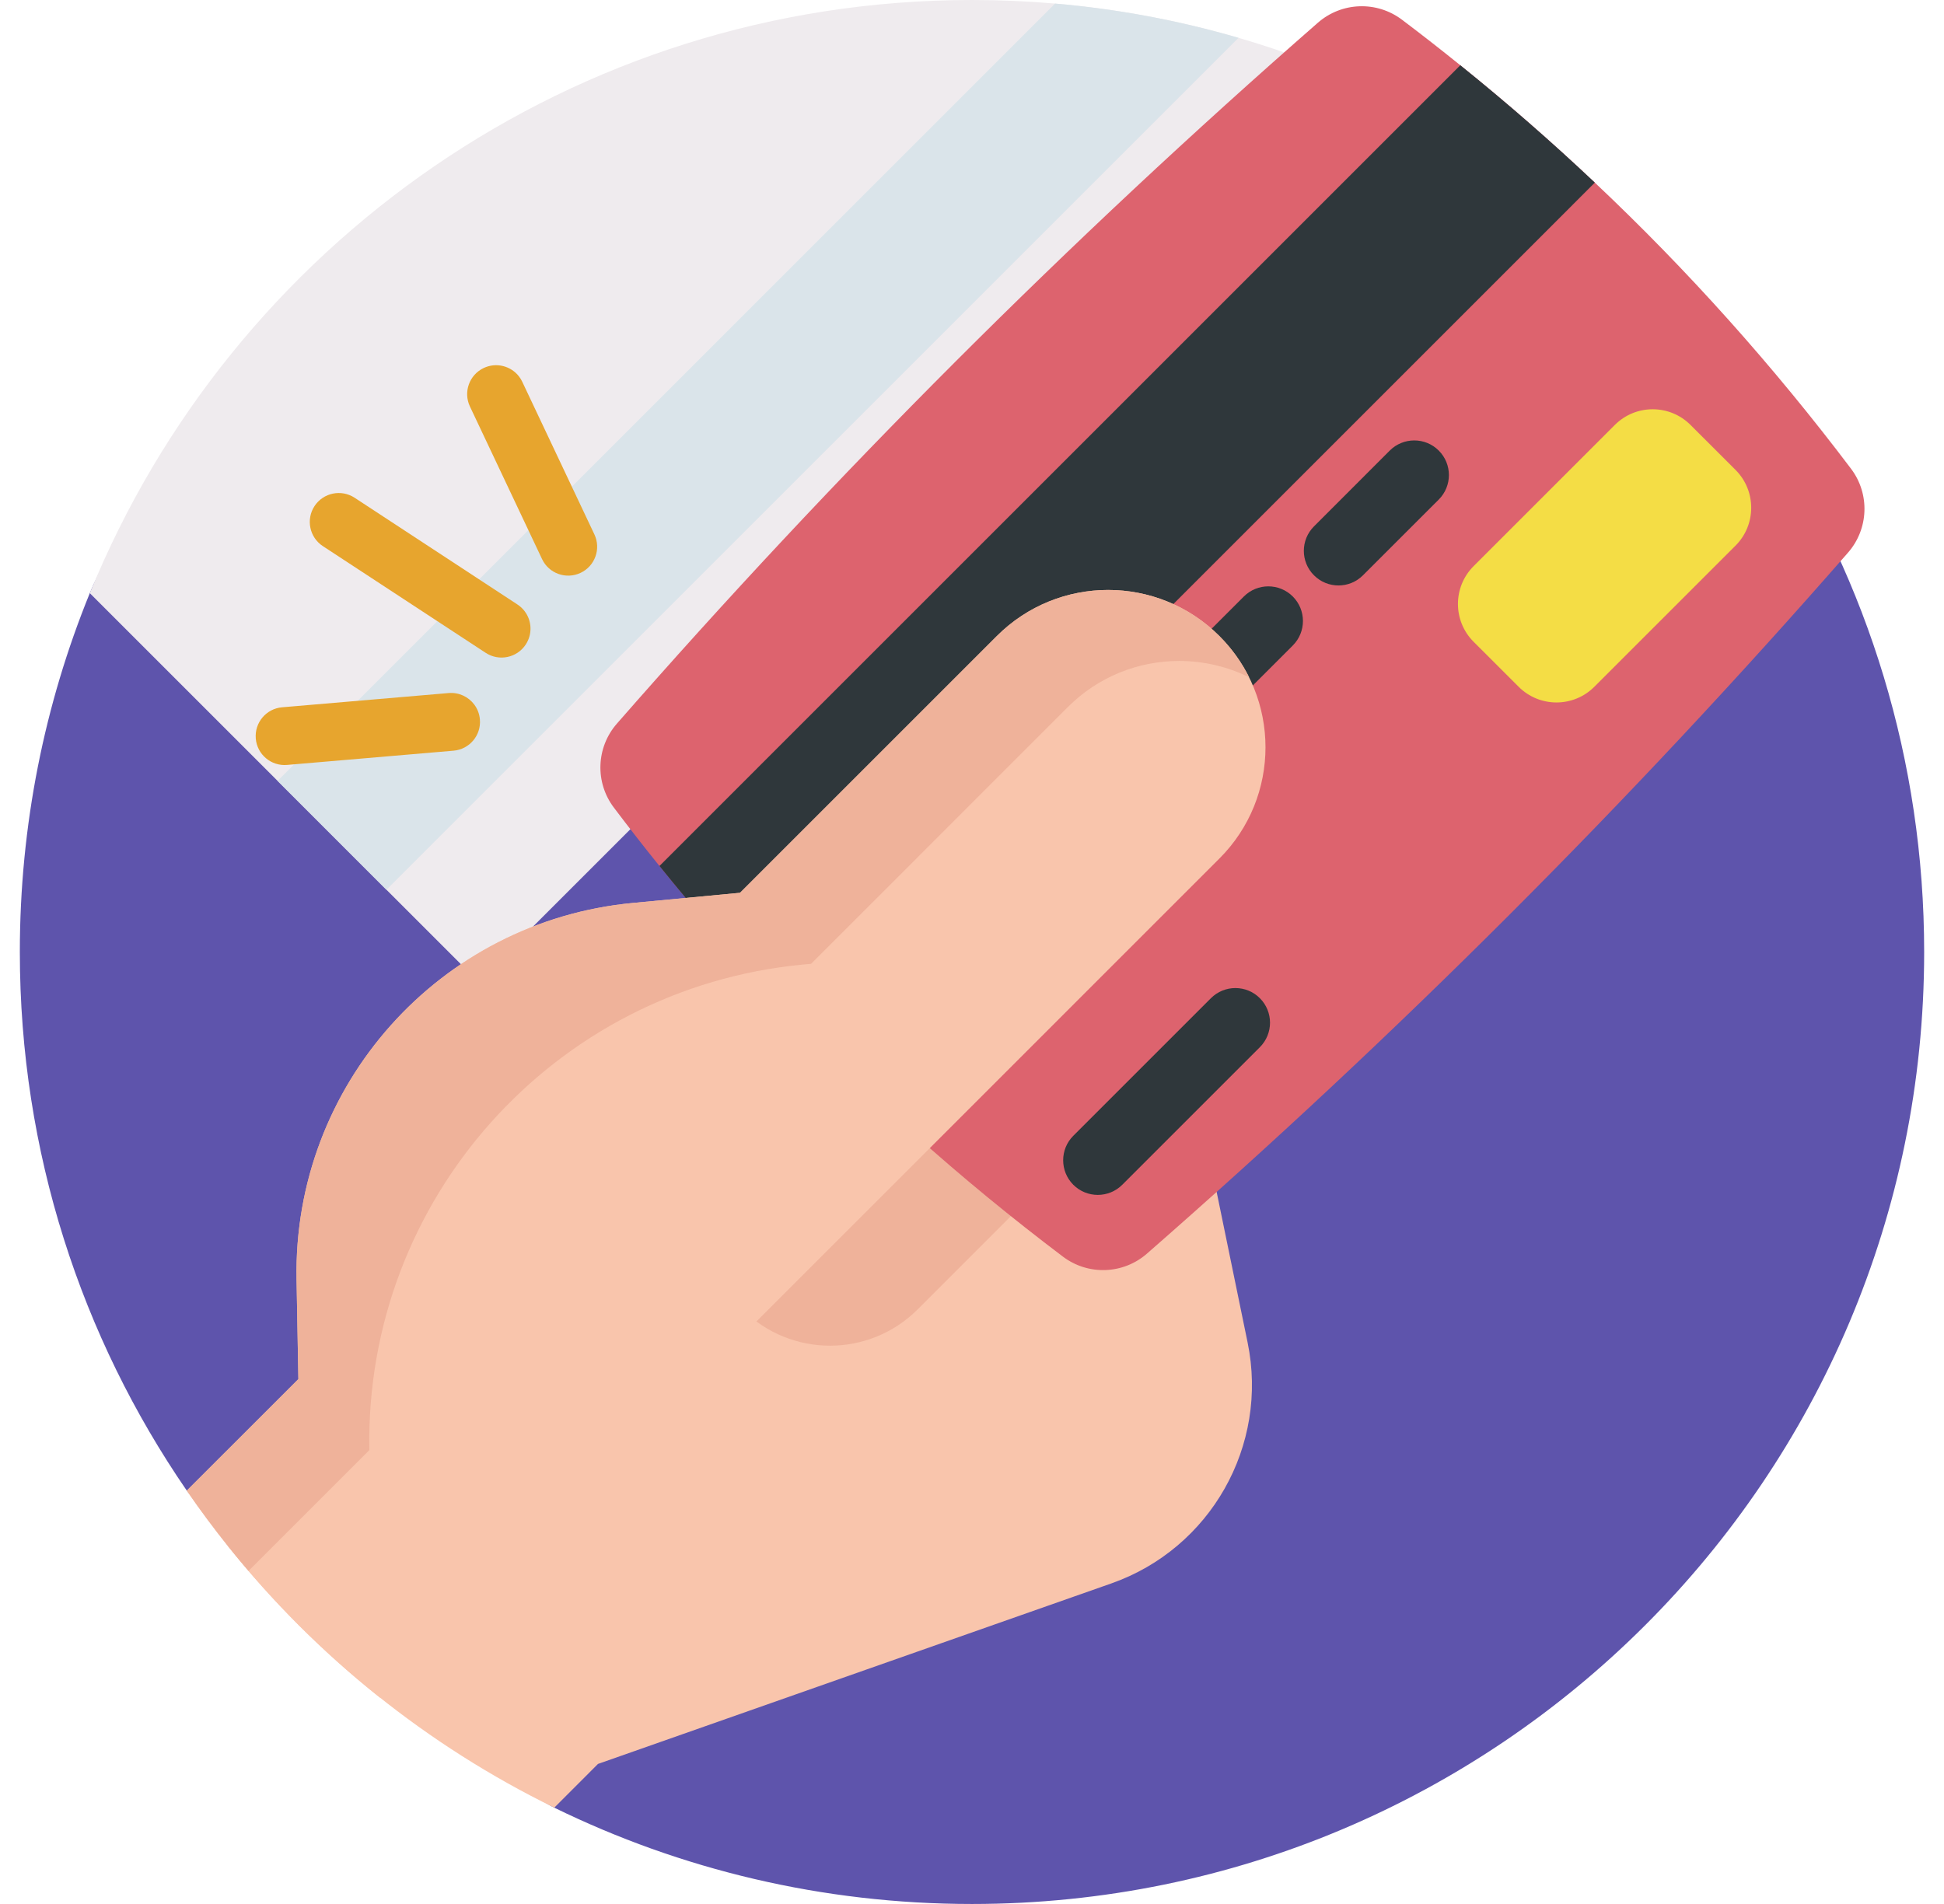 <svg width="49" height="48" viewBox="0 0 49 48" fill="none" xmlns="http://www.w3.org/2000/svg">
<g id="fi_2535844" clip-path="url(#clip0_1006_4117)">
<g id="Group">
<path id="Vector" d="M48.5 24C48.5 37.254 37.754 48 24.5 48C20.723 48 17.15 47.127 13.971 45.572C12.404 44.806 5.039 38.062 4.708 37.579C2.053 33.717 0.5 29.04 0.5 24C0.5 20.799 1.126 17.746 2.263 14.954C5.835 6.183 33.501 1.714 34.581 2.214C42.8 6.023 48.5 14.347 48.5 24Z" fill="#5E54AC"/>
<path id="Vector_2" d="M34.581 2.214L12.052 24.742L2.264 14.954C5.836 6.183 14.447 0 24.5 0C25.205 0 25.904 0.03 26.594 0.09C28.185 0.228 29.73 0.52 31.217 0.953C32.377 1.291 33.501 1.714 34.581 2.214Z" fill="#EFEBEE"/>
<path id="Vector_3" d="M31.217 0.954L9.74 22.431L6.997 19.687L26.594 0.09C28.185 0.228 29.73 0.52 31.217 0.954Z" fill="#DAE4EA"/>
<path id="Vector_4" d="M28.011 39.919L15.073 44.469L13.971 45.572C10.766 44.005 7.962 41.745 5.754 38.987L15.909 28.832L28.919 21.553L31.447 33.845C31.982 36.444 30.515 39.038 28.011 39.919Z" fill="#F9C5AC"/>
<path id="Vector_5" d="M18.713 33.01L18.415 32.712L26.024 25.103L28.531 27.61L23.13 33.01C21.91 34.23 19.933 34.23 18.713 33.01Z" fill="#EFB29A"/>
<g id="Group_2">
<g id="Group_3">
<path id="Vector_6" d="M46.656 11.816C47.136 12.451 47.104 13.335 46.579 13.934C41.086 20.219 35.196 26.109 28.911 31.603C28.312 32.128 27.427 32.16 26.792 31.68C24.196 29.719 21.792 27.567 19.58 25.222C18.553 24.134 17.567 23.004 16.622 21.832C16.232 21.349 15.849 20.858 15.474 20.361C14.993 19.726 15.025 18.842 15.55 18.242C21.044 11.958 26.934 6.068 33.218 0.573C33.818 0.049 34.701 0.017 35.338 0.497C35.835 0.872 36.325 1.255 36.808 1.645C37.981 2.59 39.11 3.576 40.199 4.604C42.543 6.815 44.695 9.22 46.656 11.816Z" fill="#DD636E"/>
<g id="Group_4">
<path id="Vector_7" d="M40.199 4.604L19.581 25.223C18.553 24.134 17.567 23.004 16.622 21.832L36.808 1.645C37.981 2.59 39.111 3.576 40.199 4.604Z" fill="#2F373B"/>
<path id="Vector_8" d="M25.229 23.63L23.318 25.541C22.977 25.881 22.425 25.881 22.084 25.541C21.743 25.2 21.743 24.647 22.084 24.306L23.994 22.395C24.335 22.055 24.888 22.055 25.229 22.395C25.57 22.736 25.57 23.289 25.229 23.63Z" fill="#2F373B"/>
<path id="Vector_9" d="M28.907 19.951L26.997 21.862C26.656 22.203 26.103 22.203 25.762 21.862C25.422 21.521 25.422 20.968 25.762 20.627L27.673 18.717C28.014 18.376 28.567 18.376 28.907 18.717C29.248 19.058 29.248 19.61 28.907 19.951Z" fill="#2F373B"/>
<path id="Vector_10" d="M32.586 16.273L30.676 18.183C30.335 18.524 29.782 18.524 29.441 18.183C29.1 17.842 29.1 17.29 29.441 16.949L31.352 15.038C31.693 14.697 32.245 14.697 32.586 15.038C32.927 15.379 32.927 15.932 32.586 16.273Z" fill="#2F373B"/>
<path id="Vector_11" d="M36.265 12.594L34.354 14.504C34.014 14.845 33.461 14.845 33.12 14.504C32.779 14.163 32.779 13.611 33.12 13.27L35.03 11.359C35.371 11.018 35.924 11.018 36.265 11.359C36.606 11.7 36.606 12.253 36.265 12.594Z" fill="#2F373B"/>
<path id="Vector_12" d="M31.756 26.4L28.288 29.868C27.947 30.209 27.394 30.209 27.053 29.868C26.713 29.527 26.713 28.974 27.053 28.634L30.522 25.165C30.863 24.824 31.416 24.824 31.756 25.165C32.097 25.506 32.097 26.059 31.756 26.4Z" fill="#2F373B"/>
</g>
<path id="Vector_13" d="M40.703 10.713L37.144 14.272C36.617 14.799 36.617 15.653 37.144 16.18L38.279 17.314C38.805 17.841 39.66 17.841 40.186 17.314L43.746 13.755C44.272 13.228 44.272 12.374 43.746 11.847L42.611 10.713C42.084 10.186 41.23 10.186 40.703 10.713Z" fill="#F4DD45"/>
</g>
<path id="Vector_14" d="M30.736 21.644L9.581 42.801C8.166 41.677 6.882 40.397 5.753 38.987C5.389 38.531 5.039 38.062 4.708 37.579L7.521 34.768L7.475 32.256C7.384 27.362 11.078 23.225 15.95 22.764L18.653 22.508L25.126 16.035C25.9 15.261 26.916 14.873 27.931 14.873C28.945 14.873 29.961 15.261 30.736 16.035C32.285 17.583 32.285 20.096 30.736 21.644Z" fill="#F9C5AC"/>
<path id="Vector_15" d="M31.486 17.075C30.932 16.8 30.326 16.663 29.721 16.663C28.706 16.663 27.691 17.05 26.916 17.825L20.444 24.298L20.244 24.316C13.959 24.911 9.195 30.248 9.31 36.557L6.264 39.603C6.09 39.4 5.92 39.195 5.753 38.987C5.389 38.531 5.039 38.062 4.708 37.579L7.521 34.768L7.475 32.256C7.384 27.362 11.078 23.225 15.95 22.764L18.653 22.508L25.126 16.035C25.9 15.261 26.916 14.873 27.931 14.873C28.945 14.873 29.96 15.259 30.736 16.035C31.049 16.348 31.299 16.7 31.486 17.075Z" fill="#EFB29A"/>
</g>
<g id="Group_5">
<path id="Vector_16" d="M11.952 17.759C12.032 17.865 12.084 17.994 12.096 18.137C12.131 18.538 11.833 18.891 11.432 18.925L7.236 19.284C6.835 19.319 6.481 19.021 6.447 18.62C6.413 18.218 6.71 17.865 7.111 17.831L11.308 17.472C11.567 17.45 11.806 17.566 11.952 17.759Z" fill="#E7A52E"/>
<path id="Vector_17" d="M13.224 15.409C13.405 15.647 13.426 15.983 13.252 16.248C13.031 16.585 12.579 16.679 12.242 16.458L8.138 13.768C7.801 13.547 7.707 13.095 7.928 12.758C8.149 12.422 8.601 12.328 8.938 12.548L13.042 15.239C13.114 15.286 13.175 15.344 13.224 15.409Z" fill="#E7A52E"/>
<path id="Vector_18" d="M13.086 9.496C13.116 9.535 13.142 9.578 13.164 9.625L14.982 13.472C15.154 13.836 14.998 14.27 14.634 14.442C14.27 14.614 13.835 14.459 13.663 14.095L11.845 10.248C11.673 9.884 11.829 9.449 12.193 9.277C12.511 9.127 12.882 9.226 13.086 9.496Z" fill="#E7A52E"/>
</g>
</g>
</g>
<defs>
<clipPath id="clip0_1006_4117">
<rect width="48" height="48" fill="white" transform="translate(0.5)"/>
</clipPath>
</defs>
</svg>
